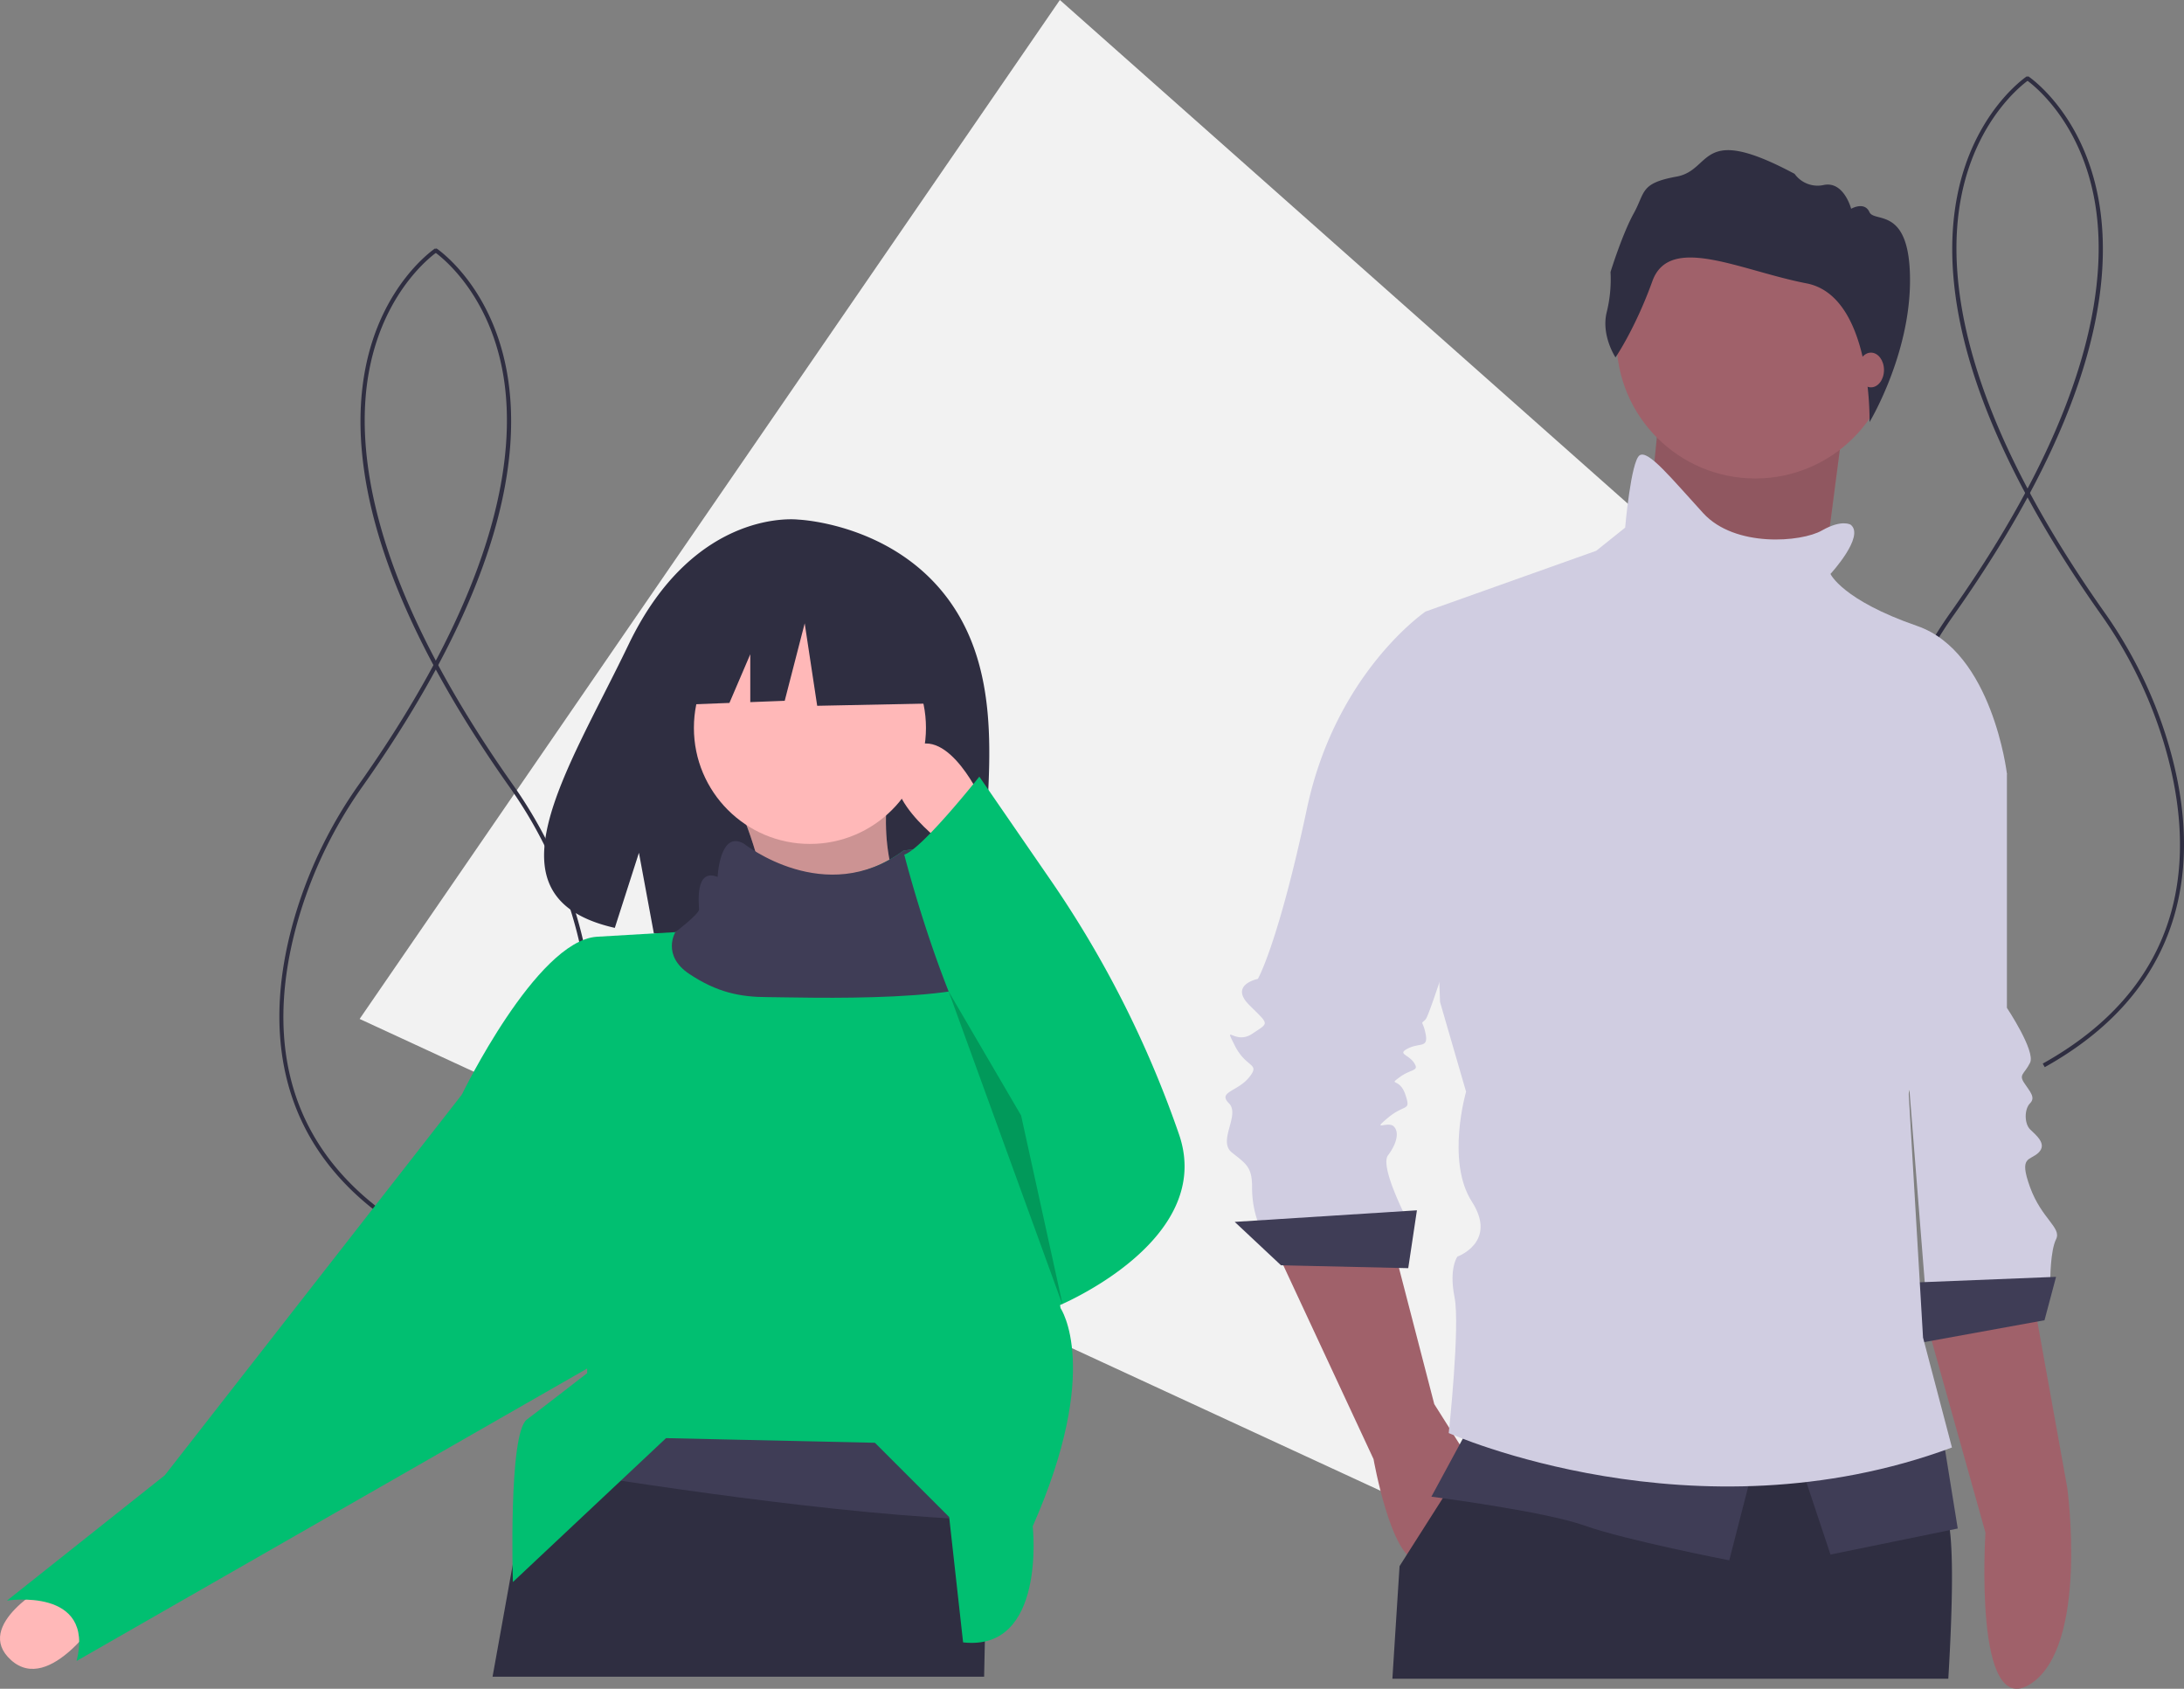 <svg id="a8897f4c-2937-4134-8b3a-fee1040aeff6" data-name="Layer 1" xmlns="http://www.w3.org/2000/svg" width="1066.106" height="824.2" viewBox="0 0 1066.106 824.2"><rect x="0" y="0" width="1066.106" height="824.2" fill="#808080" stroke="none"/><title>people</title><polygon points="962.551 394.71 946.672 466.13 933.782 524.07 923.508 570.28 910.626 628.22 868.531 817.51 346.914 576.48 308.572 558.76 260.039 536.33 221.683 518.61 175.551 497.29 201.704 459.24 223.452 427.6 250.965 387.57 272.707 355.95 517.369 0 776.55 229.8 822.703 270.72 859.505 303.35 905.666 344.27 962.551 394.71" fill="#f2f2f2"/><path d="M271.301,642.731C236.421,623.287,214.707,596.74,206.762,563.829c-5.899-24.436-4.204-51.933,5.038-81.728a218.888,218.888,0,0,1,30.439-61.484c70.638-99.986,77.014-165.138,69.923-202.187-7.774-40.623-33.031-57.494-33.286-57.66l1.09-1.677c.261.169,26.184,17.433,34.145,58.88,4.589,23.895,2.43,51.141-6.417,80.981-11.012,37.138-32.484,78.459-63.821,122.816a216.904,216.904,0,0,0-30.163,60.922c-15.158,48.867-17.303,115.997,58.564,158.292Z" transform="translate(-66.947 -37.9)" fill="#2f2e41"/><path d="M288.074,642.731C322.954,623.287,344.668,596.74,352.613,563.829c5.899-24.436,4.204-51.933-5.038-81.728a218.888,218.888,0,0,0-30.439-61.484c-70.638-99.986-77.014-165.138-69.923-202.187,7.774-40.623,33.031-57.494,33.286-57.66l-1.09-1.677c-.261.169-26.184,17.433-34.145,58.88-4.589,23.895-2.43,51.141,6.417,80.981,11.012,37.138,32.484,78.459,63.821,122.816a216.904,216.904,0,0,1,30.163,60.922c15.158,48.867,17.303,115.997-58.564,158.292Z" transform="translate(-66.947 -37.9)" fill="#2f2e41"/><path d="M1048.301,558.731C1013.421,539.287,991.707,512.74,983.762,479.829c-5.899-24.436-4.204-51.933,5.038-81.728a218.888,218.888,0,0,1,30.439-61.484c70.638-99.986,77.014-165.138,69.923-202.187-7.774-40.623-33.031-57.494-33.286-57.66l1.09-1.677c.261.169,26.184,17.433,34.145,58.88,4.589,23.895,2.43,51.141-6.417,80.981-11.012,37.138-32.484,78.459-63.821,122.816a216.904,216.904,0,0,0-30.163,60.922c-15.158,48.867-17.303,115.997,58.564,158.292Z" transform="translate(-66.947 -37.9)" fill="#2f2e41"/><path d="M1065.074,558.731c34.88-19.444,56.594-45.991,64.539-78.902,5.899-24.436,4.204-51.933-5.038-81.728a218.888,218.888,0,0,0-30.439-61.484c-70.638-99.986-77.014-165.138-69.923-202.187,7.774-40.623,33.031-57.494,33.286-57.66l-1.09-1.677c-.261.169-26.184,17.433-34.145,58.88-4.589,23.895-2.43,51.141,6.417,80.981,11.012,37.138,32.484,78.459,63.821,122.816a216.904,216.904,0,0,1,30.163,60.922c15.158,48.867,17.303,115.997-58.564,158.292Z" transform="translate(-66.947 -37.9)" fill="#2f2e41"/><path d="M534.762,337.845c-26.207-44.282-78.055-46.345-78.055-46.345s-50.523-6.461-82.933,60.98c-30.209,62.861-71.901,123.554-6.712,138.269l11.775-36.649,7.292,39.378a255.068,255.068,0,0,0,27.892.477c69.812-2.254,136.298.659,134.157-24.392C545.332,436.26,559.978,380.452,534.762,337.845Z" transform="translate(-66.947 -37.9)" fill="#2f2e41"/><path d="M427.194,430.522c9.03,19.975,14.725,43.786,18.125,70.234l72.499-4.531c-16.668-23.619-22.202-50.728-15.859-81.562Z" transform="translate(-66.947 -37.9)" fill="#ffb8b8"/><path d="M427.194,430.522c9.03,19.975,14.725,43.786,18.125,70.234l72.499-4.531c-16.668-23.619-22.202-50.728-15.859-81.562Z" transform="translate(-66.947 -37.9)" opacity="0.2"/><path d="M90.819,810.844s-37.523,20.099-18.482,37.259,44.193-22.714,44.193-22.714Z" transform="translate(-66.947 -37.9)" fill="#ffb8b8"/><polygon points="482.591 714.334 482.005 741.792 480.754 801.122 480.754 801.132 480.39 818.314 240.438 818.314 250.19 764.163 250.2 764.123 258.932 715.656 262.829 693.951 262.829 693.941 459.937 666.755 482.591 714.334" fill="#2f2e41"/><path d="M549.537,752.237l-.589,27.459c-69.735-1.79-177.827-18.623-223.071-26.145l3.897-21.704,197.107-27.187Z" transform="translate(-66.947 -37.9)" fill="#3f3d56"/><circle cx="395.364" cy="355.24" r="56.64" fill="#ffb8b8"/><path d="M571.06,782.823s6.797,61.171-33.984,56.64l-6.797-61.171L494.029,742.042l-101.952-2.266L317.313,810.01s-2.266-72.499,6.797-79.296,29.453-22.656,29.453-22.656v-11.328L292.391,572.122s36.25-74.765,65.702-77.03l38.515-2.266s13.594-6.797,13.594-9.062-2.266-20.39,9.062-15.859c0,0,1.019-23.245,12.959-16.154,0,0,37.586,29.453,75.739,1.291,0,0,17.785-3.262,15.519,5.8s0,15.859,4.531,15.859,24.922,6.797,24.922,11.328c0,.974,1.473,10.354,3.783,24.468v.023c8.406,51.452,27.935,165.819,27.935,165.819S605.044,705.792,571.06,782.823Z" transform="translate(-66.947 -37.9)" fill="#01bf71"/><path d="M308.25,560.794l-15.859,11.328-144.998,185.779L70.363,819.072s43.046-6.797,33.984,29.453L369.422,696.73Z" transform="translate(-66.947 -37.9)" fill="#01bf71"/><path d="M556.718,510.498v.023c-3.013,17.717-101.204,14.024-114.798,14.024s-24.922-2.266-38.515-11.328-6.797-20.39-6.797-20.39,11.575-8.816,11.575-11.081-2.266-20.39,9.062-15.859c0,0,1.019-23.245,12.959-16.154,0,0,39.605,31.472,77.758,3.31,0,0,17.785-3.262,15.519,5.8s0,15.859,4.531,15.859,24.922,6.797,24.922,11.328C552.935,487.004,554.408,496.383,556.718,510.498Z" transform="translate(-66.947 -37.9)" fill="#3f3d56"/><path d="M545.005,425.991s-18.125-38.515-36.25-20.39,20.39,45.312,20.39,45.312Z" transform="translate(-66.947 -37.9)" fill="#ffb8b8"/><path d="M545.005,416.929s-27.988,35.37-36.65,38.075c0,0,25.322,100.126,57.04,127.313l18.125,92.89s77.03-31.718,58.906-83.827q-.272-.782-.541-1.554a513.985,513.985,0,0,0-62.098-122.408Z" transform="translate(-66.947 -37.9)" fill="#01bf71"/><polygon points="463.102 483.933 518.839 637.307 498.449 544.417 463.102 483.933" opacity="0.2"/><polygon points="456.229 295.676 405.005 268.845 334.268 279.821 319.632 344.46 356.064 343.059 366.242 319.311 366.242 342.668 383.052 342.021 392.809 304.213 398.907 344.46 458.668 343.241 456.229 295.676" fill="#2f2e41"/><path d="M1007.076,682.238,1036.138,785.909s-5.989,91.827,21.959,73.861c28.6-18.386,17.966-95.819,17.966-95.819L1059.311,670.944Z" transform="translate(-66.947 -37.9)" fill="#a0616a"/><path d="M1022.605,391.415l24,24V529.768s14.118,21.176,11.294,26.823-5.647,5.647-2.824,9.882,5.647,7.059,2.824,9.882-2.824,9.882,0,12.706,8.471,7.059,4.235,11.294-9.882,1.412-4.235,16.941,15.529,19.765,12.706,25.412-2.824,19.765-2.824,19.765l-60.706,8.471L994.37,511.415Z" transform="translate(-66.947 -37.9)" fill="#d0cde1"/><polygon points="1003.658 623.161 933.07 625.985 935.893 655.632 998.011 644.338 1003.658 623.161" fill="#3f3d56"/><polygon points="809.541 205.986 801.07 290.691 887.188 303.397 893.541 254.692 899.894 205.986 809.541 205.986" fill="#a0616a"/><polygon points="809.541 205.527 801.07 290.233 887.188 302.939 893.541 254.233 899.894 205.527 809.541 205.527" opacity="0.1"/><path d="M689.43,646.944l48,103.059s8.471,48,21.176,49.412,25.412-49.412,25.412-49.412l-16.941-26.823-19.765-76.235Z" transform="translate(-66.947 -37.9)" fill="#a0616a"/><path d="M1018.003,857.214H746.635c2.15-34.011,3.503-54.978,3.503-54.978l3.604-5.673,17.475-27.459L783.694,749.498l4.351-6.845,1.615-2.534,17.091-3.119L983.074,704.827a215.426,215.426,0,0,0,12.326,38.109c1.201,2.736,2.493,5.472,3.877,8.177,4.432,8.652,9.843,16.849,16.273,22.886,1.464,1.373,2.524,5.037,3.21,10.671C1020.456,798.47,1019.972,824.132,1018.003,857.214Z" transform="translate(-66.947 -37.9)" fill="#2f2e41"/><circle cx="856.835" cy="165.751" r="67.765" fill="#a0616a"/><path d="M772.724,342.003l-9.882-5.647s-43.765,29.647-57.882,96-24,83.294-24,83.294-14.118,2.824-4.235,12.706,9.882,8.471,1.412,14.118-14.118-5.647-8.471,5.647,12.706,8.471,7.059,15.529-15.529,7.059-9.882,12.706-5.647,18.353,1.412,24,9.882,7.059,9.882,16.941a49.993,49.993,0,0,0,2.824,16.941h73.412s-14.118-26.823-9.882-32.471,5.647-11.294,2.824-14.118-11.294,2.824-2.824-4.235,11.294-2.824,8.471-11.294-8.471-4.235-2.824-8.471,9.882-2.824,7.059-7.059-8.471-4.235-2.824-7.059,9.882,0,8.471-7.059-2.824-4.235,0-7.059,32.471-98.823,32.471-101.647S772.724,342.003,772.724,342.003Z" transform="translate(-66.947 -37.9)" fill="#d0cde1"/><polygon points="691.659 590.691 602.718 596.338 625.306 617.514 687.424 618.926 691.659 590.691" fill="#3f3d56"/><path d="M784.018,734.473l-18.353,33.882s55.059,7.059,74.823,14.118,70.588,16.941,70.588,16.941L923.782,750.002Z" transform="translate(-66.947 -37.9)" fill="#3f3d56"/><polygon points="878.011 712.102 893.541 758.69 955.658 745.984 948.599 702.22 878.011 712.102" fill="#3f3d56"/><path d="M970.37,294.003s-4.235-2.824-14.118,2.824-42.353,8.471-57.882-8.471-26.823-31.059-31.059-28.235-7.059,35.294-7.059,35.294L846.135,306.709l-83.294,29.647,7.059,190.588,12.706,43.765s-9.882,33.882,2.824,53.647-7.059,26.823-7.059,26.823-4.235,5.647-1.412,19.765-2.824,66.353-2.824,66.353,120,53.647,245.646,7.059l-14.118-53.647-7.059-120s7.059-19.765,5.647-28.235,42.353-127.058,42.353-127.058-7.059-59.294-43.765-72-42.353-25.412-42.353-25.412S977.429,299.65,970.37,294.003Z" transform="translate(-66.947 -37.9)" fill="#d0cde1"/><path d="M855.548,212.331s-7.037-10.555-4.33-21.923a66.444,66.444,0,0,0,1.895-19.758s5.684-18.404,11.367-28.689,2.977-14.615,20.84-17.863,10.555-26.524,57.649-1.353a13.811,13.811,0,0,0,14.345,5.413c9.744-1.895,13.262,11.638,13.262,11.638s6.496-3.789,8.932,1.624,19.804-3.249,19.804,33.289-19.765,69.176-19.765,69.176,1.449-61.462-30.759-67.687-66.851-24.359-75.242-1.083S855.548,212.331,855.548,212.331Z" transform="translate(-66.947 -37.9)" fill="#2f2e41"/><ellipse cx="913.305" cy="180.574" rx="6.353" ry="8.471" fill="#a0616a"/></svg>